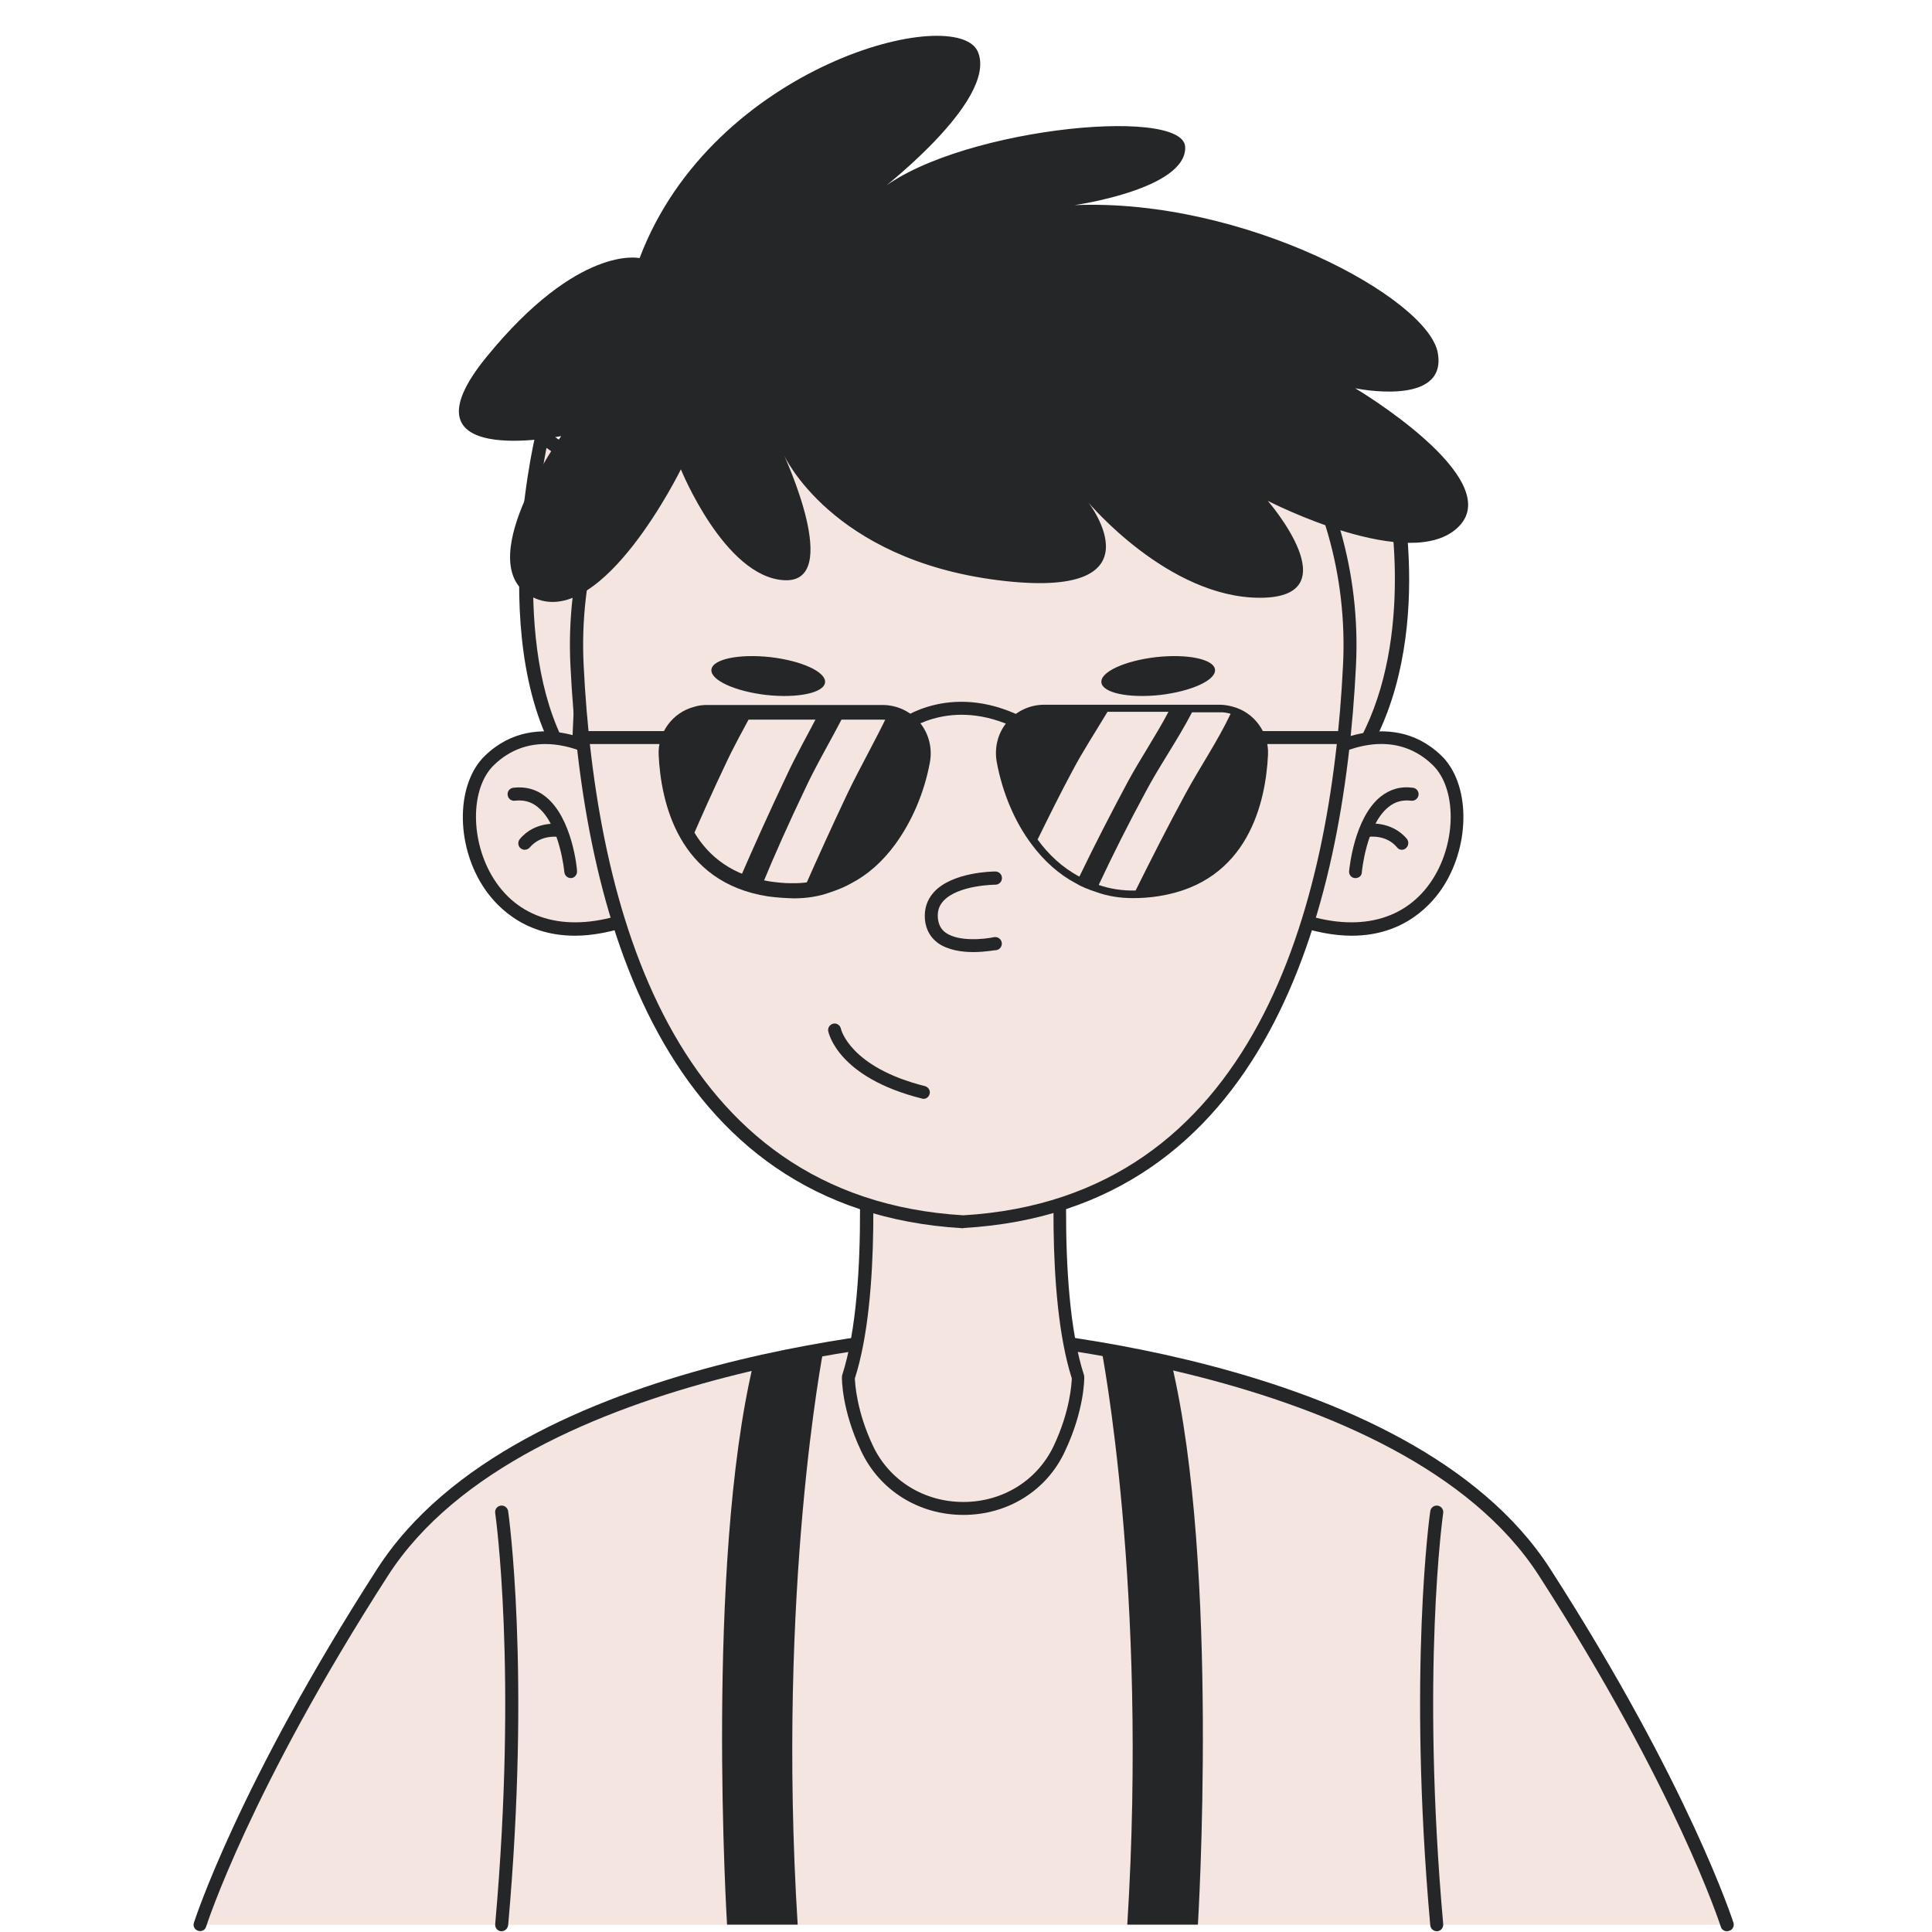 <svg xmlns="http://www.w3.org/2000/svg" xmlns:xlink="http://www.w3.org/1999/xlink" width="500" zoomAndPan="magnify" viewBox="0 0 375 375" height="500" preserveAspectRatio="xMidYMid meet" version="1.0"><defs><clipPath id="63d2d578eb"><path d="M 37.5 257 L 336.75 257 L 336.75 375 L 37.5 375 Z M 37.5 257 " clip-rule="nonzero"/></clipPath></defs><path fill="#f4e5e0" d="M 270.355 94.035 C 270.355 94.035 278.18 129.016 260.727 150.863 C 260.727 150.863 260.539 107.355 252.191 95.887 Z M 270.355 94.035 " fill-opacity="1" fill-rule="nonzero"/><path fill="#252627" d="M 259.398 154.609 L 259.398 150.863 C 259.398 150.438 259.117 107.641 251.148 96.645 L 249.82 94.797 L 271.445 92.613 L 271.684 93.754 C 272.016 95.223 279.461 129.582 261.773 151.668 Z M 254.422 96.977 C 260.445 108.305 261.723 136.406 261.961 146.883 C 274.34 128.02 270.355 101.289 269.266 95.508 Z M 254.422 96.977 " fill-opacity="1" fill-rule="nonzero"/><path fill="#f4e5e0" d="M 105.223 84.652 C 105.223 84.652 94.789 129.016 112.289 150.863 C 112.289 150.863 112.477 107.355 120.824 95.887 Z M 105.223 84.652 " fill-opacity="1" fill-rule="nonzero"/><path fill="#252627" d="M 113.57 154.609 L 111.246 151.668 C 93.555 129.582 103.516 86.168 103.941 84.367 L 104.418 82.426 L 122.676 95.555 L 121.914 96.645 C 113.949 107.688 113.664 150.438 113.664 150.863 Z M 106.074 86.93 C 104.465 95.176 99.105 127.641 111.008 146.789 C 111.293 135.98 112.574 106.977 118.977 96.168 Z M 106.074 86.93 " fill-opacity="1" fill-rule="nonzero"/><path fill="#f4e5e0" d="M 335.184 373.574 L 38.781 373.574 C 38.781 373.574 46.938 347.555 74.207 305.184 C 101.43 262.812 186.984 258.594 186.984 258.594 C 186.984 258.594 272.535 262.812 299.758 305.184 C 327.027 347.555 335.184 373.574 335.184 373.574 Z M 335.184 373.574 " fill-opacity="1" fill-rule="nonzero"/><path fill="#f4e5e0" d="M 38.781 373.574 C 38.781 373.574 46.938 347.555 74.207 305.184 C 101.43 262.812 186.984 258.594 186.984 258.594 C 186.984 258.594 272.535 262.812 299.758 305.184 C 327.027 347.555 335.184 373.574 335.184 373.574 " fill-opacity="1" fill-rule="nonzero"/><g clip-path="url(#63d2d578eb)"><path fill="#252627" d="M 335.184 374.852 C 334.664 374.852 334.141 374.52 334 373.953 C 333.906 373.715 325.559 347.555 298.715 305.844 C 272.156 264.516 187.789 259.871 186.934 259.824 C 186.223 259.871 101.855 264.516 75.297 305.844 C 48.457 347.555 40.109 373.668 40.012 373.953 C 39.824 374.617 39.113 374.996 38.449 374.758 C 37.785 374.566 37.406 373.855 37.641 373.195 C 37.738 372.91 46.18 346.512 73.211 304.52 C 100.48 262.102 183.473 257.504 186.984 257.359 C 190.633 257.551 273.629 262.102 300.898 304.52 C 327.93 346.559 336.371 372.957 336.465 373.195 C 336.656 373.855 336.324 374.566 335.66 374.758 C 335.422 374.805 335.281 374.852 335.184 374.852 Z M 335.184 374.852 " fill-opacity="1" fill-rule="nonzero"/></g><path fill="#f4e5e0" d="M 209.273 267.359 C 209.273 267.359 209.367 273.332 205.668 281.152 C 198.363 296.652 175.648 296.652 168.344 281.152 C 164.645 273.332 164.742 267.359 164.742 267.359 C 170.527 249.539 167.492 215.32 167.492 215.32 L 206.57 215.32 C 206.523 215.32 203.488 249.539 209.273 267.359 Z M 209.273 267.359 " fill-opacity="1" fill-rule="nonzero"/><path fill="#252627" d="M 186.984 294.043 C 178.352 294.043 170.762 289.305 167.16 281.676 C 163.363 273.664 163.414 267.598 163.414 267.312 L 163.461 266.934 C 169.105 249.539 166.164 215.746 166.164 215.414 L 166.02 214.043 L 207.848 214.043 L 207.707 215.414 C 207.66 215.746 204.766 249.586 210.41 266.934 L 210.457 267.312 C 210.457 267.551 210.504 273.664 206.711 281.676 C 203.203 289.305 195.613 294.043 186.984 294.043 Z M 165.926 267.551 C 165.973 268.547 166.258 273.902 169.438 280.633 C 172.613 287.359 179.348 291.531 186.984 291.531 C 194.617 291.531 201.352 287.359 204.531 280.633 C 207.707 273.902 207.992 268.594 208.039 267.551 C 202.918 251.484 204.672 223.234 205.195 216.602 L 168.867 216.602 C 169.293 223.234 171.094 251.484 165.926 267.551 Z M 165.926 267.551 " fill-opacity="1" fill-rule="nonzero"/><path fill="#f4e5e0" d="M 256.555 146.691 C 256.555 146.691 269.266 138.211 278.938 147.594 C 288.613 156.977 280.457 189.207 250.77 177.973 Z M 256.555 146.691 " fill-opacity="1" fill-rule="nonzero"/><path fill="#252627" d="M 262.387 181.621 C 258.926 181.621 254.941 180.91 250.344 179.207 L 249.348 178.828 L 255.371 145.934 L 255.797 145.648 C 255.938 145.555 269.5 136.738 279.793 146.691 C 285.293 152.047 285.484 163.613 280.219 171.953 C 278.086 175.32 272.727 181.621 262.387 181.621 Z M 252.238 177.168 C 263.527 181.102 272.965 178.73 278.133 170.578 C 282.734 163.328 282.734 152.996 278.086 148.492 C 270.117 140.77 259.969 146.125 257.691 147.453 Z M 252.238 177.168 " fill-opacity="1" fill-rule="nonzero"/><path fill="#f4e5e0" d="M 263.098 169.156 C 263.098 169.156 264.523 152.902 274.102 154.133 " fill-opacity="1" fill-rule="nonzero"/><path fill="#252627" d="M 263.098 170.438 C 263.051 170.438 263.004 170.438 263.004 170.438 C 262.293 170.391 261.773 169.773 261.867 169.062 C 261.914 168.637 262.816 158.824 267.938 154.656 C 269.785 153.188 271.871 152.57 274.246 152.902 C 274.957 152.996 275.43 153.613 275.336 154.324 C 275.238 155.035 274.574 155.508 273.914 155.414 C 272.203 155.223 270.781 155.602 269.5 156.645 C 265.188 160.105 264.332 169.207 264.332 169.301 C 264.332 169.965 263.762 170.438 263.098 170.438 Z M 263.098 170.438 " fill-opacity="1" fill-rule="nonzero"/><path fill="#f4e5e0" d="M 265.375 161.195 C 265.375 161.195 269.453 160.531 272.062 163.66 " fill-opacity="1" fill-rule="nonzero"/><path fill="#252627" d="M 272.109 164.941 C 271.73 164.941 271.398 164.797 271.16 164.465 C 269.027 161.906 265.66 162.43 265.613 162.43 C 264.949 162.523 264.285 162.051 264.145 161.387 C 264.047 160.676 264.523 160.059 265.188 159.918 C 265.375 159.867 270.023 159.207 273.059 162.809 C 273.484 163.328 273.438 164.133 272.918 164.609 C 272.68 164.844 272.395 164.941 272.109 164.941 Z M 272.109 164.941 " fill-opacity="1" fill-rule="nonzero"/><path fill="#f4e5e0" d="M 117.363 146.691 C 117.363 146.691 104.652 138.211 94.98 147.594 C 85.305 156.977 93.461 189.207 123.148 177.973 Z M 117.363 146.691 " fill-opacity="1" fill-rule="nonzero"/><path fill="#252627" d="M 111.578 181.621 C 101.238 181.621 95.832 175.32 93.699 171.953 C 88.387 163.613 88.578 152.047 94.125 146.691 C 104.418 136.738 117.98 145.555 118.121 145.648 L 118.551 145.934 L 124.57 178.828 L 123.574 179.207 C 118.977 180.91 114.992 181.621 111.578 181.621 Z M 105.84 144.418 C 102.613 144.418 99.059 145.414 95.879 148.492 C 91.23 152.996 91.23 163.281 95.832 170.578 C 101 178.73 110.391 181.102 121.727 177.168 L 116.273 147.453 C 114.898 146.645 110.676 144.418 105.84 144.418 Z M 105.84 144.418 " fill-opacity="1" fill-rule="nonzero"/><path fill="#f4e5e0" d="M 110.82 169.156 C 110.82 169.156 109.395 152.902 99.816 154.133 " fill-opacity="1" fill-rule="nonzero"/><path fill="#252627" d="M 110.82 170.438 C 110.156 170.438 109.633 169.965 109.539 169.301 C 109.539 169.207 108.684 160.105 104.367 156.645 C 103.09 155.602 101.664 155.223 99.957 155.414 C 99.246 155.508 98.629 155.035 98.535 154.324 C 98.441 153.613 98.914 152.996 99.625 152.902 C 101.996 152.617 104.133 153.188 105.934 154.656 C 111.102 158.824 112.004 168.637 112.004 169.062 C 112.051 169.773 111.531 170.391 110.867 170.438 C 110.914 170.438 110.867 170.438 110.82 170.438 Z M 110.82 170.438 " fill-opacity="1" fill-rule="nonzero"/><path fill="#f4e5e0" d="M 108.543 161.195 C 108.543 161.195 104.465 160.531 101.855 163.66 " fill-opacity="1" fill-rule="nonzero"/><path fill="#252627" d="M 101.855 164.941 C 101.57 164.941 101.285 164.844 101.051 164.656 C 100.527 164.23 100.434 163.422 100.906 162.855 C 103.941 159.207 108.59 159.918 108.781 159.965 C 109.492 160.059 109.918 160.723 109.824 161.387 C 109.727 162.098 109.062 162.523 108.398 162.43 C 108.258 162.43 104.984 161.953 102.852 164.465 C 102.566 164.797 102.188 164.941 101.855 164.941 Z M 101.855 164.941 " fill-opacity="1" fill-rule="nonzero"/><path fill="#f4e5e0" d="M 186.984 237.121 C 129.312 233.758 114.375 176.648 112.004 129.156 C 110.203 93.23 132.539 61.477 163.746 54.793 C 179.109 51.477 194.855 51.477 210.172 54.793 C 241.379 61.523 263.715 93.23 261.914 129.156 C 259.59 176.648 244.652 233.758 186.984 237.121 Z M 186.984 237.121 " fill-opacity="1" fill-rule="nonzero"/><path fill="#252627" d="M 186.984 238.402 L 186.887 238.402 C 128.27 234.988 113.094 177.121 110.723 129.203 C 108.922 92.898 131.59 60.387 163.461 53.516 C 179.062 50.148 194.855 50.148 210.457 53.516 C 242.328 60.387 264.996 92.898 263.195 129.203 C 260.824 177.121 245.695 234.941 187.031 238.355 Z M 186.984 53.562 C 179.301 53.562 171.664 54.367 164.027 56.027 C 133.344 62.613 111.531 94.035 113.285 129.109 C 115.609 175.984 130.309 232.523 186.984 235.891 C 243.703 232.523 258.355 175.984 260.68 129.109 C 262.434 94.035 240.621 62.613 209.938 56.027 C 202.301 54.367 194.617 53.562 186.984 53.562 Z M 186.984 53.562 " fill-opacity="1" fill-rule="nonzero"/><path fill="#252627" d="M 213.777 132.473 C 214.016 134.512 219.137 135.555 225.207 134.891 C 231.277 134.18 236.066 132 235.832 129.961 C 235.594 127.926 230.473 126.883 224.402 127.547 C 218.281 128.258 213.539 130.438 213.777 132.473 Z M 213.777 132.473 " fill-opacity="1" fill-rule="nonzero"/><path fill="#252627" d="M 160.141 132.473 C 159.902 134.512 154.781 135.555 148.711 134.891 C 142.641 134.18 137.852 132 138.086 129.961 C 138.324 127.926 143.445 126.883 149.516 127.547 C 155.637 128.258 160.379 130.438 160.141 132.473 Z M 160.141 132.473 " fill-opacity="1" fill-rule="nonzero"/><path fill="#252627" d="M 155.113 153.043 C 155.113 156.363 152.41 159.016 149.137 159.016 C 145.816 159.016 143.164 156.312 143.164 153.043 C 143.164 149.727 145.867 147.07 149.137 147.07 C 152.457 147.07 155.113 149.727 155.113 153.043 Z M 155.113 153.043 " fill-opacity="1" fill-rule="nonzero"/><path fill="#252627" d="M 230.805 153.043 C 230.805 156.363 228.102 159.016 224.828 159.016 C 221.508 159.016 218.852 156.312 218.852 153.043 C 218.852 149.727 221.555 147.07 224.828 147.07 C 228.102 147.07 230.805 149.727 230.805 153.043 Z M 230.805 153.043 " fill-opacity="1" fill-rule="nonzero"/><path fill="#f4e5e0" d="M 193.195 170.438 C 193.195 170.438 180.012 170.438 180.816 178.398 C 181.527 185.605 193.195 183.094 193.195 183.094 " fill-opacity="1" fill-rule="nonzero"/><path fill="#252627" d="M 188.926 184.797 C 186.652 184.797 183.996 184.418 182.051 183.043 C 180.582 181.953 179.727 180.438 179.535 178.543 C 179.348 176.457 179.918 174.656 181.246 173.188 C 184.848 169.207 192.863 169.156 193.195 169.156 C 193.906 169.156 194.477 169.727 194.477 170.438 C 194.477 171.148 193.906 171.719 193.195 171.719 C 193.102 171.719 185.938 171.766 183.094 174.895 C 182.238 175.84 181.91 176.93 182.051 178.305 C 182.191 179.492 182.668 180.391 183.52 181.008 C 186.035 182.855 191.156 182.285 192.91 181.906 C 193.574 181.766 194.285 182.191 194.43 182.902 C 194.57 183.566 194.145 184.277 193.434 184.418 C 193.289 184.371 191.297 184.797 188.926 184.797 Z M 188.926 184.797 " fill-opacity="1" fill-rule="nonzero"/><path fill="#f4e5e0" d="M 278.891 293.477 C 278.891 293.477 274.434 323.762 278.891 373.574 " fill-opacity="1" fill-rule="nonzero"/><path fill="#252627" d="M 278.891 374.852 C 278.227 374.852 277.707 374.379 277.613 373.715 C 273.199 324.328 277.562 293.617 277.613 293.332 C 277.707 292.621 278.371 292.148 279.035 292.242 C 279.746 292.336 280.219 293 280.125 293.664 C 280.078 293.949 275.762 324.426 280.125 373.477 C 280.172 374.188 279.652 374.805 278.988 374.852 C 278.988 374.852 278.938 374.852 278.891 374.852 Z M 278.891 374.852 " fill-opacity="1" fill-rule="nonzero"/><path fill="#f4e5e0" d="M 97.352 293.477 C 97.352 293.477 101.809 323.762 97.352 373.574 " fill-opacity="1" fill-rule="nonzero"/><path fill="#252627" d="M 97.352 374.852 C 97.301 374.852 97.254 374.852 97.254 374.852 C 96.543 374.805 96.07 374.188 96.117 373.477 C 100.48 324.375 96.164 293.996 96.117 293.664 C 96.023 292.953 96.496 292.336 97.207 292.242 C 97.871 292.148 98.535 292.621 98.629 293.332 C 98.68 293.617 103.039 324.328 98.629 373.715 C 98.535 374.332 98.016 374.852 97.352 374.852 Z M 97.352 374.852 " fill-opacity="1" fill-rule="nonzero"/><path fill="#252627" d="M 132.16 91.098 C 132.16 91.098 140.602 111.953 152.172 112.617 C 163.746 113.281 152.172 88.352 152.172 88.352 C 152.172 88.352 161.324 108.539 193.719 112.617 C 226.109 116.691 211.266 97.543 211.266 97.543 C 211.266 97.543 226.727 116.027 244.555 116.027 C 262.434 116.027 246.074 97.211 246.074 97.211 C 246.074 97.211 273.914 111.574 283.16 102.188 C 292.406 92.805 263.051 75.363 263.051 75.363 C 263.051 75.363 280.93 79.109 279.082 68.539 C 277.281 57.922 241.57 38.441 208.562 39.816 C 208.562 39.816 230.328 36.738 230.043 28.539 C 229.762 20.336 183.711 25.125 169.816 37.777 C 169.816 37.777 193.766 19.676 189.828 10.102 C 185.891 0.527 138.371 12.469 124.145 50.102 C 124.145 50.102 112.336 47.352 94.457 69.25 C 76.578 91.145 108.922 84.652 108.922 84.652 C 108.922 84.652 90.52 110.293 103.848 116.125 C 117.078 121.859 132.16 91.098 132.16 91.098 Z M 132.16 91.098 " fill-opacity="1" fill-rule="nonzero"/><path fill="#252627" d="M 213.777 261.863 C 213.777 261.863 222.883 308.215 218.805 373.574 L 232.512 373.574 C 232.512 373.574 236.777 304.043 227.387 264.613 Z M 213.777 261.863 " fill-opacity="1" fill-rule="nonzero"/><path fill="#252627" d="M 159.855 261.863 C 159.855 261.863 150.75 308.215 154.828 373.574 L 141.121 373.574 C 141.121 373.574 136.855 304.043 146.246 264.613 Z M 159.855 261.863 " fill-opacity="1" fill-rule="nonzero"/><path fill="#252627" d="M 244.652 146.41 C 244.223 155.746 240.809 170.012 224.637 172.523 C 223.168 172.762 221.746 172.855 220.418 172.855 C 217.809 172.902 215.391 172.523 213.258 171.766 C 211.879 171.34 210.648 170.816 209.508 170.199 C 206.191 168.445 203.488 165.887 201.398 162.996 C 197.891 158.305 195.852 152.664 194.902 147.734 C 193.953 142.758 197.699 138.258 202.727 138.258 L 236.684 138.258 C 237.441 138.258 238.152 138.352 238.867 138.59 C 242.328 139.488 244.793 142.711 244.652 146.41 Z M 244.652 146.41 " fill-opacity="1" fill-rule="nonzero"/><path fill="#252627" d="M 219.895 174.324 C 217.383 174.324 214.965 173.945 212.781 173.141 C 211.168 172.617 209.891 172.098 208.797 171.434 C 205.574 169.727 202.68 167.168 200.215 163.852 C 196.941 159.488 194.57 153.848 193.48 147.973 C 192.957 145.176 193.668 142.285 195.473 140.152 C 197.273 138.02 199.883 136.789 202.68 136.789 L 236.684 136.789 C 237.586 136.789 238.438 136.93 239.293 137.168 C 243.418 138.258 246.312 142.191 246.121 146.457 C 245.695 155.555 242.375 171.242 224.875 173.945 C 223.121 174.23 221.414 174.324 219.895 174.324 Z M 202.68 139.68 C 200.734 139.68 198.934 140.531 197.699 142 C 196.469 143.516 195.945 145.508 196.324 147.453 C 197.32 152.902 199.551 158.113 202.539 162.145 C 204.719 165.129 207.328 167.406 210.172 168.922 C 211.168 169.488 212.262 169.965 213.684 170.391 C 215.723 171.102 218 171.434 220.371 171.434 C 221.648 171.434 222.977 171.34 224.402 171.102 C 239.102 168.828 242.707 156.363 243.18 146.359 C 243.324 143.422 241.332 140.77 238.484 139.961 C 237.871 139.773 237.301 139.68 236.684 139.68 Z M 202.68 139.68 " fill-opacity="1" fill-rule="nonzero"/><path fill="#f4e5e0" d="M 226.773 138.211 C 224.352 142.805 221.367 147.215 218.945 151.668 C 215.676 157.785 212.496 163.945 209.508 170.152 C 206.191 168.398 203.488 165.84 201.398 162.949 C 203.582 158.496 205.809 153.992 208.18 149.586 C 210.125 145.887 212.641 142.047 214.965 138.16 L 226.773 138.16 Z M 226.773 138.211 " fill-opacity="1" fill-rule="nonzero"/><path fill="#f4e5e0" d="M 238.867 138.539 C 236.305 143.945 232.797 149.062 230.043 154.18 C 226.727 160.297 223.547 166.551 220.418 172.855 C 217.809 172.902 215.391 172.523 213.258 171.766 C 216.102 165.699 219.09 159.773 222.266 153.898 C 224.922 148.824 228.574 143.66 231.371 138.258 L 236.684 138.258 C 237.441 138.211 238.152 138.352 238.867 138.539 Z M 238.867 138.539 " fill-opacity="1" fill-rule="nonzero"/><path fill="#252627" d="M 179.109 147.734 C 178.16 152.711 176.121 158.305 172.613 162.996 C 170.48 165.887 167.824 168.445 164.504 170.199 C 163.363 170.863 162.086 171.34 160.758 171.766 C 159.285 172.332 157.723 172.617 156.016 172.809 C 155.254 172.855 154.449 172.855 153.594 172.855 C 152.27 172.855 150.844 172.762 149.375 172.523 C 148.805 172.477 148.332 172.383 147.855 172.191 C 146.293 171.906 144.82 171.434 143.496 170.863 C 139.273 169.109 136.285 166.312 134.152 163.141 C 130.641 157.926 129.551 151.434 129.363 146.41 C 129.219 142.711 131.684 139.488 135.148 138.539 C 135.859 138.305 136.57 138.211 137.328 138.211 L 171.332 138.211 C 171.758 138.211 172.141 138.258 172.52 138.305 C 176.883 139.016 179.965 143.137 179.109 147.734 Z M 179.109 147.734 " fill-opacity="1" fill-rule="nonzero"/><path fill="#f4e5e0" d="M 159.051 138.211 C 156.867 142.426 154.496 146.598 152.551 150.816 C 149.422 157.402 146.387 164.133 143.445 170.91 C 139.227 169.156 136.238 166.363 134.105 163.188 C 136.285 158.164 138.469 153.281 140.84 148.305 C 142.355 145.035 144.207 141.715 146.055 138.258 L 159.051 138.258 Z M 159.051 138.211 " fill-opacity="1" fill-rule="nonzero"/><path fill="#f4e5e0" d="M 172.473 138.352 C 169.957 143.66 167.016 148.777 164.551 153.898 C 161.609 160.105 158.719 166.457 155.918 172.809 C 155.16 172.855 154.355 172.855 153.5 172.855 C 152.172 172.855 150.75 172.762 149.281 172.523 C 148.711 172.477 148.238 172.383 147.762 172.191 C 150.371 165.84 153.168 159.633 156.109 153.469 C 158.387 148.492 161.469 143.422 164.078 138.211 L 171.238 138.211 C 171.711 138.211 172.09 138.305 172.473 138.352 Z M 172.473 138.352 " fill-opacity="1" fill-rule="nonzero"/><path fill="#252627" d="M 149.09 173.992 C 131.59 171.289 128.27 155.602 127.844 146.504 C 127.656 142.238 130.547 138.305 134.672 137.215 C 135.527 136.93 136.379 136.836 137.281 136.836 L 171.285 136.836 C 174.082 136.836 176.738 138.066 178.492 140.199 C 180.297 142.379 181.008 145.223 180.484 148.02 C 179.395 153.898 176.977 159.488 173.75 163.898 C 171.285 167.262 168.391 169.82 165.168 171.48 C 164.078 172.098 162.75 172.664 161.184 173.188 C 159.004 173.992 156.582 174.371 154.07 174.371 C 152.504 174.324 150.844 174.23 149.09 173.992 Z M 137.234 139.68 C 136.617 139.68 136.047 139.773 135.434 139.961 C 132.586 140.723 130.594 143.422 130.738 146.359 C 131.211 156.41 134.863 168.828 149.516 171.102 C 150.891 171.289 152.27 171.434 153.547 171.434 C 155.918 171.48 158.195 171.148 160.234 170.391 C 161.656 169.918 162.797 169.441 163.746 168.922 C 166.59 167.406 169.199 165.129 171.379 162.145 C 174.367 158.113 176.598 152.902 177.594 147.453 C 177.973 145.508 177.449 143.516 176.219 142 C 174.984 140.531 173.184 139.68 171.238 139.68 Z M 137.234 139.68 " fill-opacity="1" fill-rule="nonzero"/><path fill="#252627" d="M 198.602 142.047 C 185.418 134.797 176.266 141.668 175.887 141.953 L 174.32 139.961 C 174.746 139.633 185.086 131.762 199.789 139.867 Z M 198.602 142.047 " fill-opacity="1" fill-rule="nonzero"/><path fill="#252627" d="M 242.469 141.906 L 262.008 141.906 L 262.008 144.418 L 242.469 144.418 Z M 242.469 141.906 " fill-opacity="1" fill-rule="nonzero"/><path fill="#252627" d="M 111.91 141.906 L 131.449 141.906 L 131.449 144.418 L 111.91 144.418 Z M 111.91 141.906 " fill-opacity="1" fill-rule="nonzero"/><path fill="#f4e5e0" d="M 161.988 199.918 C 161.988 199.918 163.508 208.07 179.254 212.004 " fill-opacity="1" fill-rule="nonzero"/><path fill="#252627" d="M 179.254 213.281 C 179.156 213.281 179.062 213.281 178.969 213.234 C 162.652 209.16 160.852 200.535 160.758 200.156 C 160.613 199.492 161.09 198.828 161.754 198.684 C 162.418 198.543 163.082 199.016 163.223 199.68 C 163.223 199.773 164.977 207.168 179.535 210.816 C 180.199 211.008 180.629 211.672 180.438 212.336 C 180.297 212.902 179.82 213.281 179.254 213.281 Z M 179.254 213.281 " fill-opacity="1" fill-rule="nonzero"/></svg>